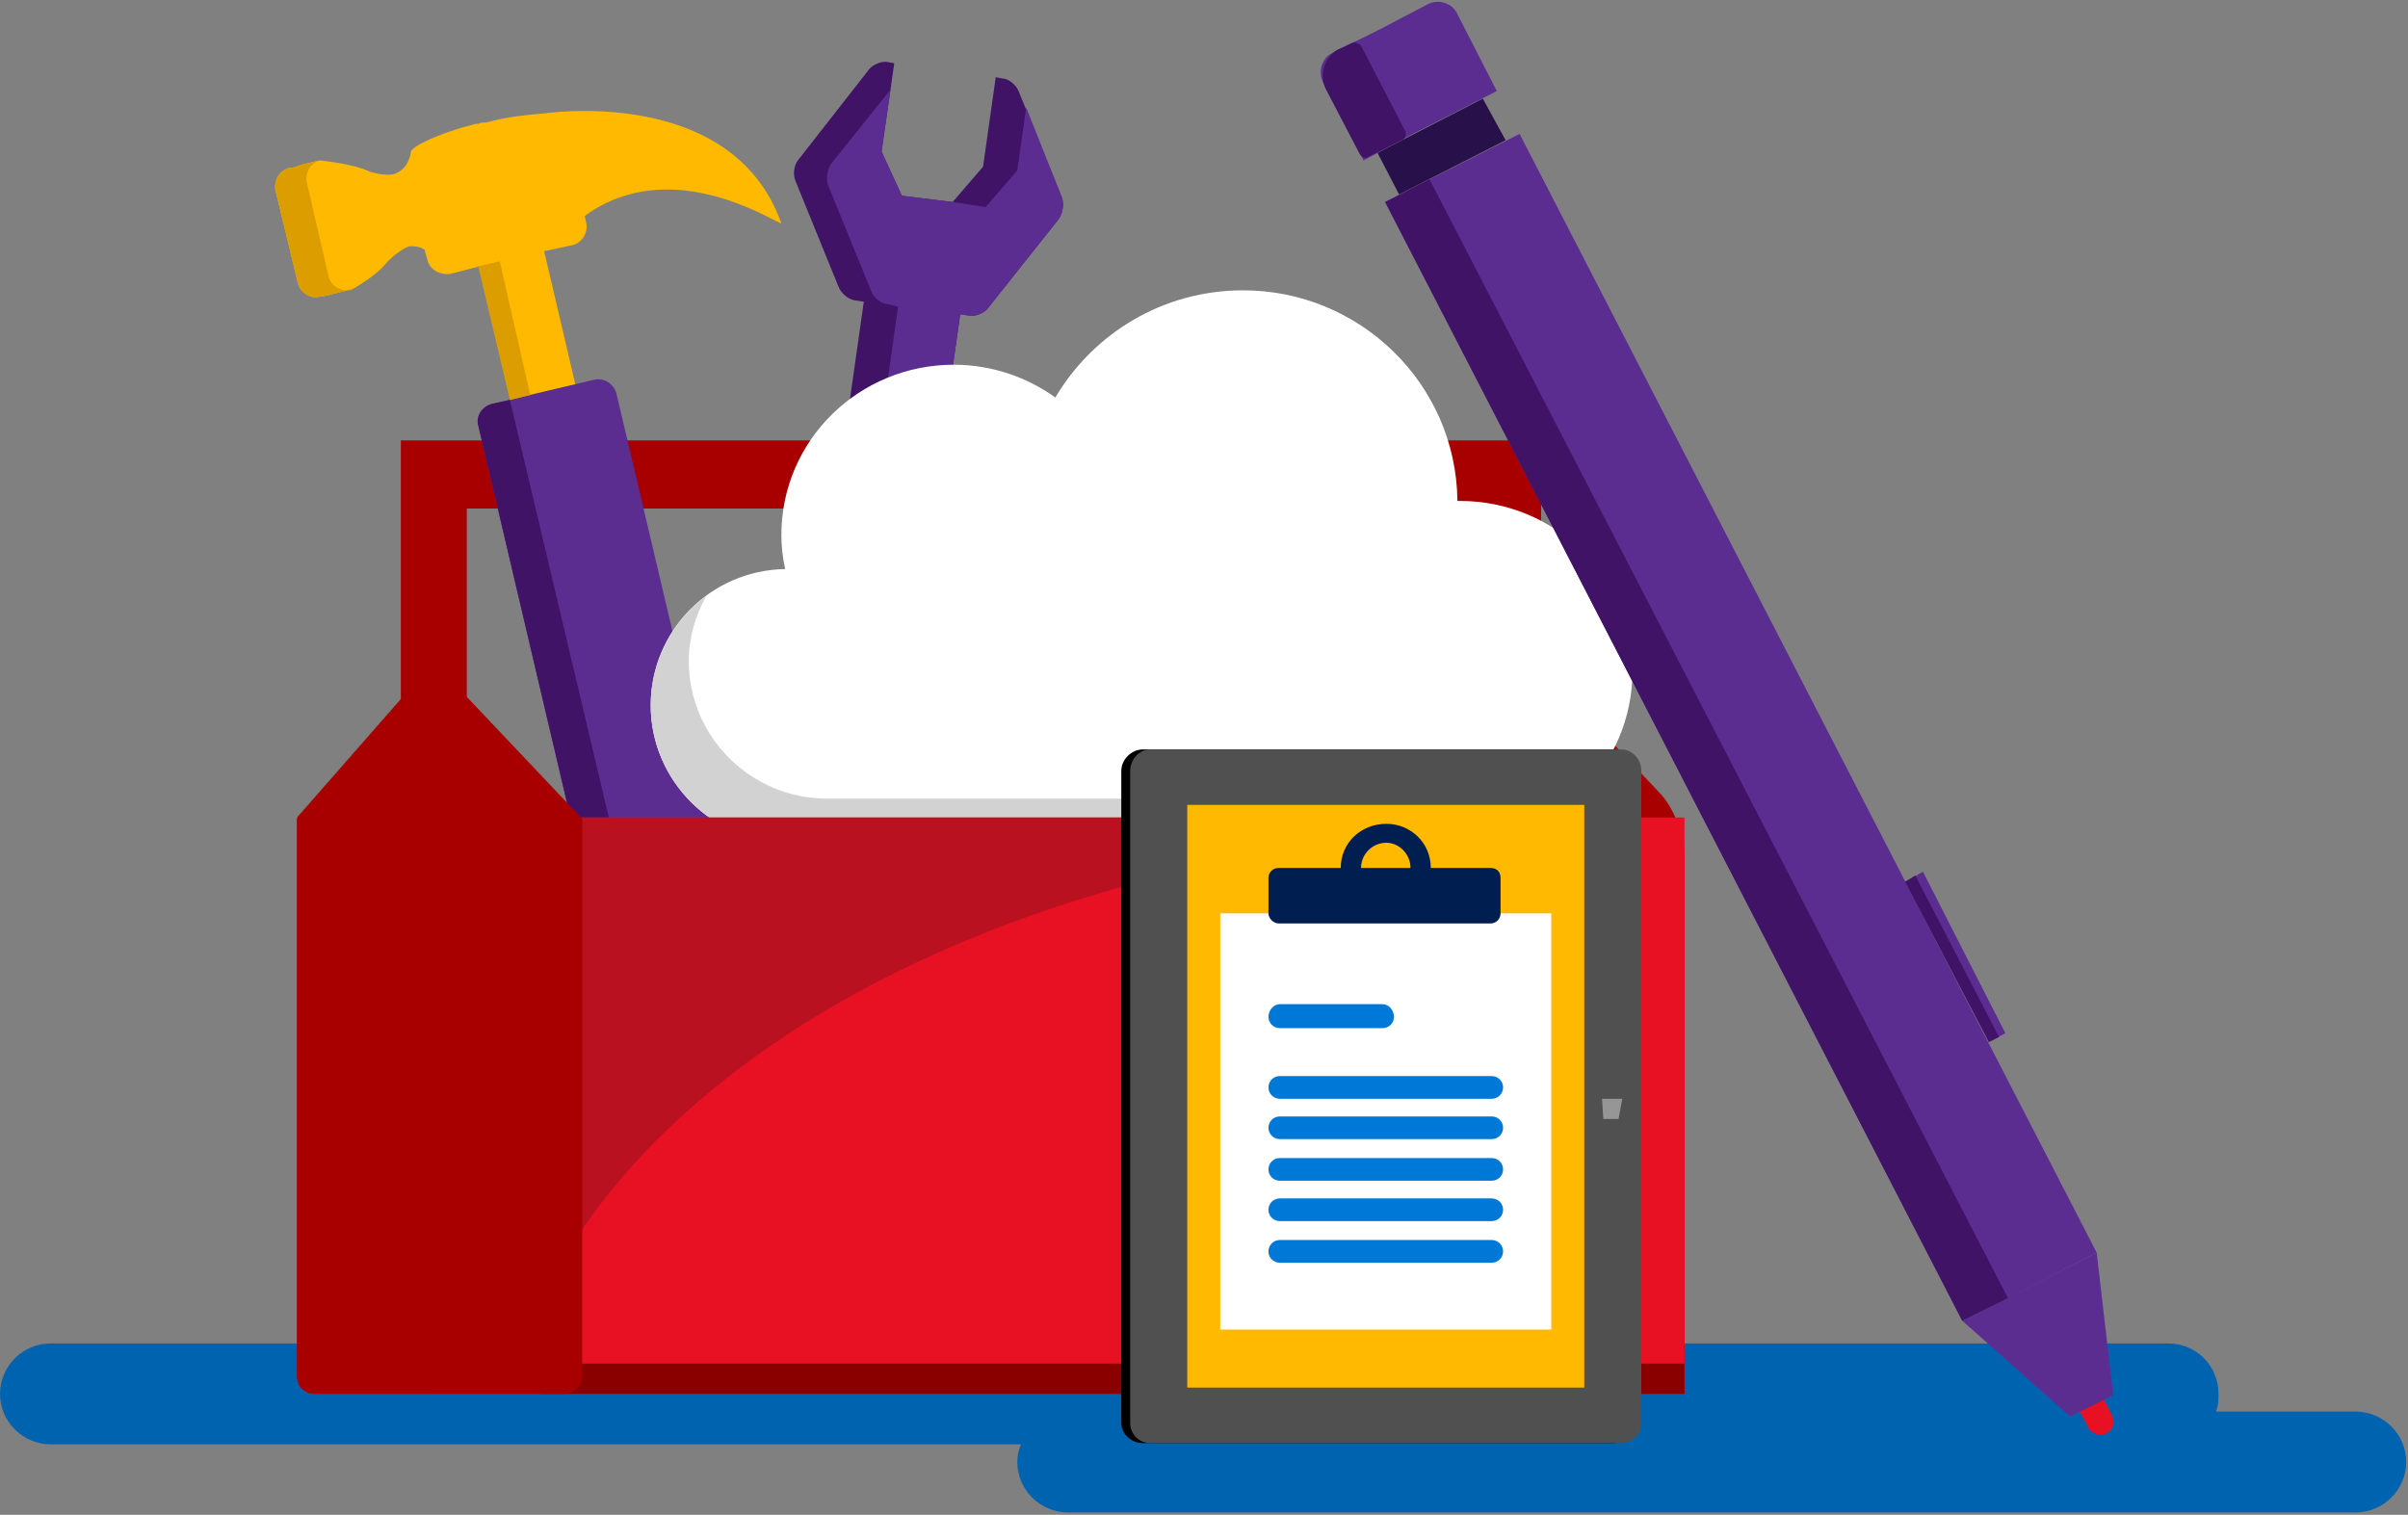 <?xml version="1.0" encoding="UTF-8"?>
<svg width="515px" height="324px" viewBox="0 0 515 324" version="1.1" xmlns="http://www.w3.org/2000/svg" xmlns:xlink="http://www.w3.org/1999/xlink">
    <rect x="0" y="0" width="515" height="324" fill="#808080" stroke="none"/>
    <!-- Generator: Sketch 44.1 (41455) - http://www.bohemiancoding.com/sketch -->
    <title>Group 50</title>
    <desc>Created with Sketch.</desc>
    <defs></defs>
    <g id="Artwork-" stroke="none" stroke-width="1" fill="none" fill-rule="evenodd">
        <g id="10.0_Desktop_Maintenance_Page" transform="translate(-443, -270)">
            <g id="Page-1">
                <g id="Group-50" transform="translate(443, 270)">
                    <path d="M503.767,301.913 C509.733,301.913 514.615,306.769 514.615,312.704 C514.615,318.638 509.733,323.49 503.767,323.49 L228.42,323.49 C222.449,323.49 217.567,318.638 217.567,312.704 C217.567,311.353 217.839,310.002 218.384,308.927 L10.857,308.927 C4.887,308.927 0.005,304.071 0.005,298.137 C0.005,292.198 4.887,287.342 10.857,287.342 L463.618,287.342 C469.853,287.342 474.47,292.198 474.47,298.137 C474.47,299.487 474.47,300.562 473.926,301.913 L503.767,301.913 Z" id="Fill-2" fill="#0063B0"></path>
                    <path d="M354.833,169.46 L333.945,147.34 C332.588,145.989 331.236,145.182 329.603,144.91 L329.603,94.195 L85.729,94.195 L85.729,160.016 L99.835,160.016 L99.835,108.762 L315.501,108.762 L315.501,156.24 L304.38,169.192 C301.395,172.425 299.226,178.632 299.226,182.68 L299.226,290.313 C299.226,294.629 302.748,298.134 307.089,298.134 L352.392,298.134 C356.734,298.134 360.26,294.629 360.26,290.313 L360.26,182.68 C360.26,178.632 357.819,172.425 354.833,169.46" id="Fill-4" fill="#A80000"></path>
                    <path d="M227.062,42.132 L217.838,19.472 C217.298,18.125 215.669,16.774 214.312,16.774 L212.96,16.506 L210.247,35.657 L203.736,43.211 L192.883,41.864 L188.542,32.42 L191.255,13.537 L189.898,13.269 C188.542,12.997 186.641,13.809 185.829,14.888 L170.638,34.31 C169.822,35.389 169.554,37.276 170.098,38.627 L179.318,61.287 C179.862,62.633 181.219,63.984 182.843,64.252 L184.744,64.524 L170.91,161.906 L191.527,164.875 L205.361,67.221 L207.261,67.489 C208.618,67.761 210.515,66.95 211.327,65.871 L226.521,46.719 C227.334,45.369 227.606,43.482 227.062,42.132" id="Fill-6" fill="#401367"></path>
                    <path d="M227.062,42.132 L219.471,22.98 L217.57,36.469 L210.787,44.29 L203.736,43.211 L192.883,41.864 L188.542,32.42 L191.255,13.537 L190.442,19.204 L177.689,35.118 C176.877,36.469 176.609,38.355 177.149,39.706 L186.373,62.362 C186.917,63.712 188.542,65.063 189.898,65.063 L192.071,65.603 L178.233,162.985 L191.527,164.875 L205.361,67.221 L207.261,67.489 C208.618,67.761 210.515,66.95 211.327,65.871 L226.521,46.719 C227.334,45.369 227.606,43.482 227.062,42.132" id="Fill-8" fill="#5C2D91"></path>
                    <path d="M167.111,47.798 C156.53,17.853 115.837,24.327 115.837,24.327 L115.569,24.327 C112.856,24.599 108.786,24.866 103.904,26.217 L103.632,26.217 L103.36,26.217 L103.092,26.217 C102.82,26.217 102.548,26.485 102.276,26.485 L101.731,26.485 C93.328,28.643 88.17,31.341 87.898,32.42 C87.353,35.929 85.185,37.008 84.1,37.275 C83.016,37.547 80.03,37.275 77.861,36.196 C74.064,34.85 68.366,34.31 68.366,34.31 L64.84,35.117 L62.399,35.929 L61.855,35.929 C59.686,36.468 58.601,38.626 58.87,40.513 L63.756,60.747 C64.3,62.633 66.469,63.984 68.366,63.444 L68.91,63.444 L75.42,61.826 C75.42,61.826 80.303,59.128 82.475,56.43 C84.1,54.54 86.541,52.922 87.63,52.654 C88.442,52.654 89.798,52.654 90.883,53.461 L90.883,53.733 L91.427,55.619 C91.967,57.777 94.14,58.856 96.309,58.589 L102.548,56.97 L119.911,131.424 L133.745,127.915 L116.382,53.733 L122.624,52.382 C124.521,51.843 125.878,49.684 125.337,47.526 L125.061,46.18 C143.237,32.959 164.67,46.987 167.111,47.798" id="Fill-10" fill="#FFB900"></path>
                    <path d="M154.363,179.711 C154.904,181.869 153.547,184.027 151.378,184.567 L129.673,189.694 C127.504,190.23 125.335,188.883 124.791,186.725 L102.274,90.958 C101.733,89.071 103.09,86.913 105.259,86.374 L126.96,81.246 C129.133,80.711 131.302,82.057 131.846,84.215 L154.363,179.711 Z" id="Fill-12" fill="#5C2D91"></path>
                    <path d="M109.059,85.563 L105.262,86.375 C103.093,86.91 101.732,89.068 102.276,90.959 L124.794,186.722 C125.334,188.884 127.503,190.231 129.672,189.691 L133.473,188.612 L109.059,85.563 Z" id="Fill-14" fill="#401367"></path>
                    <path d="M70.266,59.128 L65.656,39.166 C65.111,37.008 66.468,34.85 68.365,34.31 L64.843,35.117 L62.398,35.929 L61.854,35.929 C59.685,36.468 58.601,38.626 58.869,40.513 L63.755,60.747 C64.299,62.633 66.468,63.984 68.365,63.444 L68.909,63.444 L75.42,61.826 L75.152,62.093 C72.979,62.365 70.81,61.286 70.266,59.128" id="Fill-16" fill="#DB9D00"></path>
                    <polygon id="Fill-18" fill="#DB9D00" points="106.886 55.891 102.276 56.97 109.059 85.564 113.397 84.485"></polygon>
                    <path d="M167.923,121.711 C167.383,119.286 167.111,116.856 167.111,114.43 C167.111,94.196 183.662,78.01 204.006,78.01 C212.142,78.01 219.737,80.708 225.704,85.024 C233.847,71.264 248.765,62.096 265.856,62.096 C290.815,62.096 311.427,82.059 311.703,107.144 L312.244,107.144 C332.588,107.144 349.139,123.33 349.139,143.564 C349.139,163.794 332.588,180.248 312.244,180.248 L168.74,180.248 C152.465,180.248 139.167,167.031 139.167,150.846 C139.167,134.932 151.921,121.983 167.923,121.711" id="Fill-20" fill="#FFFFFF"></path>
                    <path d="M151.104,127.376 C148.667,131.692 147.31,136.548 147.31,141.404 C147.31,157.589 160.6,170.81 176.875,170.81 L320.383,170.81 C329.334,170.81 337.47,167.572 343.712,162.445 C337.202,172.968 325.537,180.249 312.247,180.249 L168.739,180.249 C152.465,180.249 139.171,167.033 139.171,150.847 C139.171,141.404 143.781,132.771 151.104,127.376" id="Fill-22" fill="#D2D2D2"></path>
                    <polygon id="Fill-24" fill="#E81123" points="92.239 298.136 360.263 298.136 360.263 174.857 92.239 174.857"></polygon>
                    <path d="M118.551,273.317 C118.551,273.317 159.788,174.856 360.26,174.856 L118.551,174.856 L118.551,273.317 Z" id="Fill-26" fill="#BA1121"></path>
                    <path d="M360.262,298.135 L360.262,291.661 L122.895,291.661 C122.078,295.438 119.093,298.135 115.027,298.135 L360.262,298.135 Z" id="Fill-27" fill="#8A0000"></path>
                    <path d="M124.523,175.125 L98.208,147.338 C95.222,144.1 90.608,144.1 87.627,147.338 L63.753,174.585 C63.485,174.857 63.485,175.125 63.485,175.393 L63.485,294.355 C63.485,296.518 65.11,298.136 67.279,298.136 L120.449,298.136 C122.622,298.136 124.523,296.518 124.523,294.355 L124.523,175.125 Z" id="Fill-28" fill="#A80000"></path>
                    <path d="M244.424,308.657 C241.983,308.657 239.814,306.767 239.814,304.341 L239.814,164.872 C239.814,162.447 241.983,160.289 244.424,160.289 L345.066,160.289 C347.239,160.289 349.408,162.447 349.408,164.872 L349.408,304.341 C349.408,306.767 347.239,308.657 345.066,308.657 L244.424,308.657 Z" id="Fill-29" fill="#000000"></path>
                    <path d="M246.054,308.657 C243.613,308.657 241.712,306.767 241.712,304.341 L241.712,164.872 C241.712,162.447 243.613,160.289 246.054,160.289 L346.696,160.289 C349.141,160.289 351.033,162.447 351.033,164.872 L351.033,304.341 C351.033,306.767 349.141,308.657 346.696,308.657 L246.054,308.657 Z" id="Fill-30" fill="#505050"></path>
                    <polygon id="Fill-31" fill="#FFB900" points="253.919 296.789 338.83 296.789 338.83 172.155 253.919 172.155"></polygon>
                    <polygon id="Fill-32" fill="#969696" points="342.625 235.012 342.898 239.328 346.155 239.328 346.967 235.012"></polygon>
                    <path d="M446.524,305.149 L442.454,297.328 L447.608,294.63 L451.678,302.723 C452.495,304.07 451.95,305.688 450.598,306.5 C449.241,307.307 447.34,306.767 446.524,305.149" id="Fill-33" fill="#E81123"></path>
                    <polygon id="Fill-34" fill="#5C2D91" points="324.993 28.643 305.737 38.355 296.237 43.211 419.668 282.491 429.436 277.635 448.424 267.924"></polygon>
                    <polygon id="Fill-35" fill="#28114A" points="294.613 32.691 299.223 41.595 322.012 29.993 317.126 21.093"></polygon>
                    <polygon id="Fill-36" fill="#5C2D91" points="451.952 298.405 448.423 267.924 419.671 282.491 442.728 302.989"></polygon>
                    <polygon id="Fill-37" fill="#401367" points="296.239 43.211 419.67 282.491 429.434 277.635 305.735 38.355"></polygon>
                    <path d="M311.702,3.018 C310.618,0.592 307.632,-0.219 305.46,0.86 L294.611,6.523 C293.527,7.062 291.898,7.873 290.273,8.681 C288.917,9.22 287.284,10.032 286.2,10.571 L284.847,11.378 C282.674,12.457 281.862,15.427 282.946,17.585 L291.626,34.31 L301.118,29.183 L320.114,19.471 L311.702,3.018 Z" id="Fill-38" fill="#5C2D91"></path>
                    <path d="M300.58,28.105 L291.084,9.761 C290.54,9.221 289.728,8.954 289.184,9.221 C288.099,9.761 287.015,10.301 286.198,10.568 C283.217,12.191 282.133,15.963 283.489,18.933 L290.816,32.96 C291.357,33.768 292.169,34.039 292.713,33.5 L299.768,29.995 C300.58,29.723 300.848,28.644 300.58,28.105" id="Fill-39" fill="#401367"></path>
                    <polygon id="Fill-40" fill="#5C2D91" points="425.367 222.872 407.459 188.614 411.261 186.456 428.892 220.986"></polygon>
                    <polygon id="Fill-41" fill="#401367" points="425.367 222.872 407.459 188.614 409.632 187.263 427.536 221.793"></polygon>
                    <polygon id="Fill-42" fill="#FFFFFF" points="260.974 284.376 331.775 284.376 331.775 195.355 260.974 195.355"></polygon>
                    <path d="M318.756,185.645 L306.003,185.645 C306.003,180.25 301.665,176.205 296.507,176.205 C291.084,176.205 286.743,180.25 286.743,185.645 L273.453,185.645 C272.365,185.645 271.284,186.456 271.284,187.803 L271.284,195.356 C271.284,196.435 272.365,197.514 273.453,197.514 L318.756,197.514 C320.113,197.514 320.925,196.435 320.925,195.356 L320.925,187.803 C320.925,186.456 320.113,185.645 318.756,185.645 L318.756,185.645 Z M291.084,185.645 C291.084,182.68 293.525,180.25 296.507,180.25 C299.224,180.25 301.665,182.68 301.665,185.645 L291.084,185.645 Z" id="Fill-43" fill="#001F50"></path>
                    <path d="M319.026,235.012 L273.723,235.012 C272.366,235.012 271.282,233.933 271.282,232.586 C271.282,231.235 272.366,230.156 273.723,230.156 L319.026,230.156 C320.382,230.156 321.467,231.235 321.467,232.586 C321.467,233.933 320.382,235.012 319.026,235.012" id="Fill-44" fill="#0078D7"></path>
                    <path d="M295.696,219.906 L273.722,219.906 C272.366,219.906 271.281,218.827 271.281,217.476 C271.281,216.129 272.366,214.778 273.722,214.778 L295.696,214.778 C297.052,214.778 298.137,216.129 298.137,217.476 C298.137,218.827 297.052,219.906 295.696,219.906" id="Fill-45" fill="#0078D7"></path>
                    <path d="M319.026,243.644 L273.723,243.644 C272.366,243.644 271.282,242.565 271.282,241.219 C271.282,239.868 272.366,238.789 273.723,238.789 L319.026,238.789 C320.382,238.789 321.467,239.868 321.467,241.219 C321.467,242.565 320.382,243.644 319.026,243.644" id="Fill-46" fill="#0078D7"></path>
                    <path d="M319.026,252.547 L273.723,252.547 C272.366,252.547 271.282,251.464 271.282,250.121 C271.282,248.77 272.366,247.691 273.723,247.691 L319.026,247.691 C320.382,247.691 321.467,248.77 321.467,250.121 C321.467,251.464 320.382,252.547 319.026,252.547" id="Fill-47" fill="#0078D7"></path>
                    <path d="M319.026,261.18 L273.723,261.18 C272.366,261.18 271.282,260.097 271.282,258.754 C271.282,257.403 272.366,256.324 273.723,256.324 L319.026,256.324 C320.382,256.324 321.467,257.403 321.467,258.754 C321.467,260.097 320.382,261.18 319.026,261.18" id="Fill-48" fill="#0078D7"></path>
                    <path d="M319.026,270.082 L273.723,270.082 C272.366,270.082 271.282,268.999 271.282,267.656 C271.282,266.305 272.366,265.222 273.723,265.222 L319.026,265.222 C320.382,265.222 321.467,266.305 321.467,267.656 C321.467,268.999 320.382,270.082 319.026,270.082" id="Fill-49" fill="#0078D7"></path>
                </g>
            </g>
        </g>
    </g>
</svg>